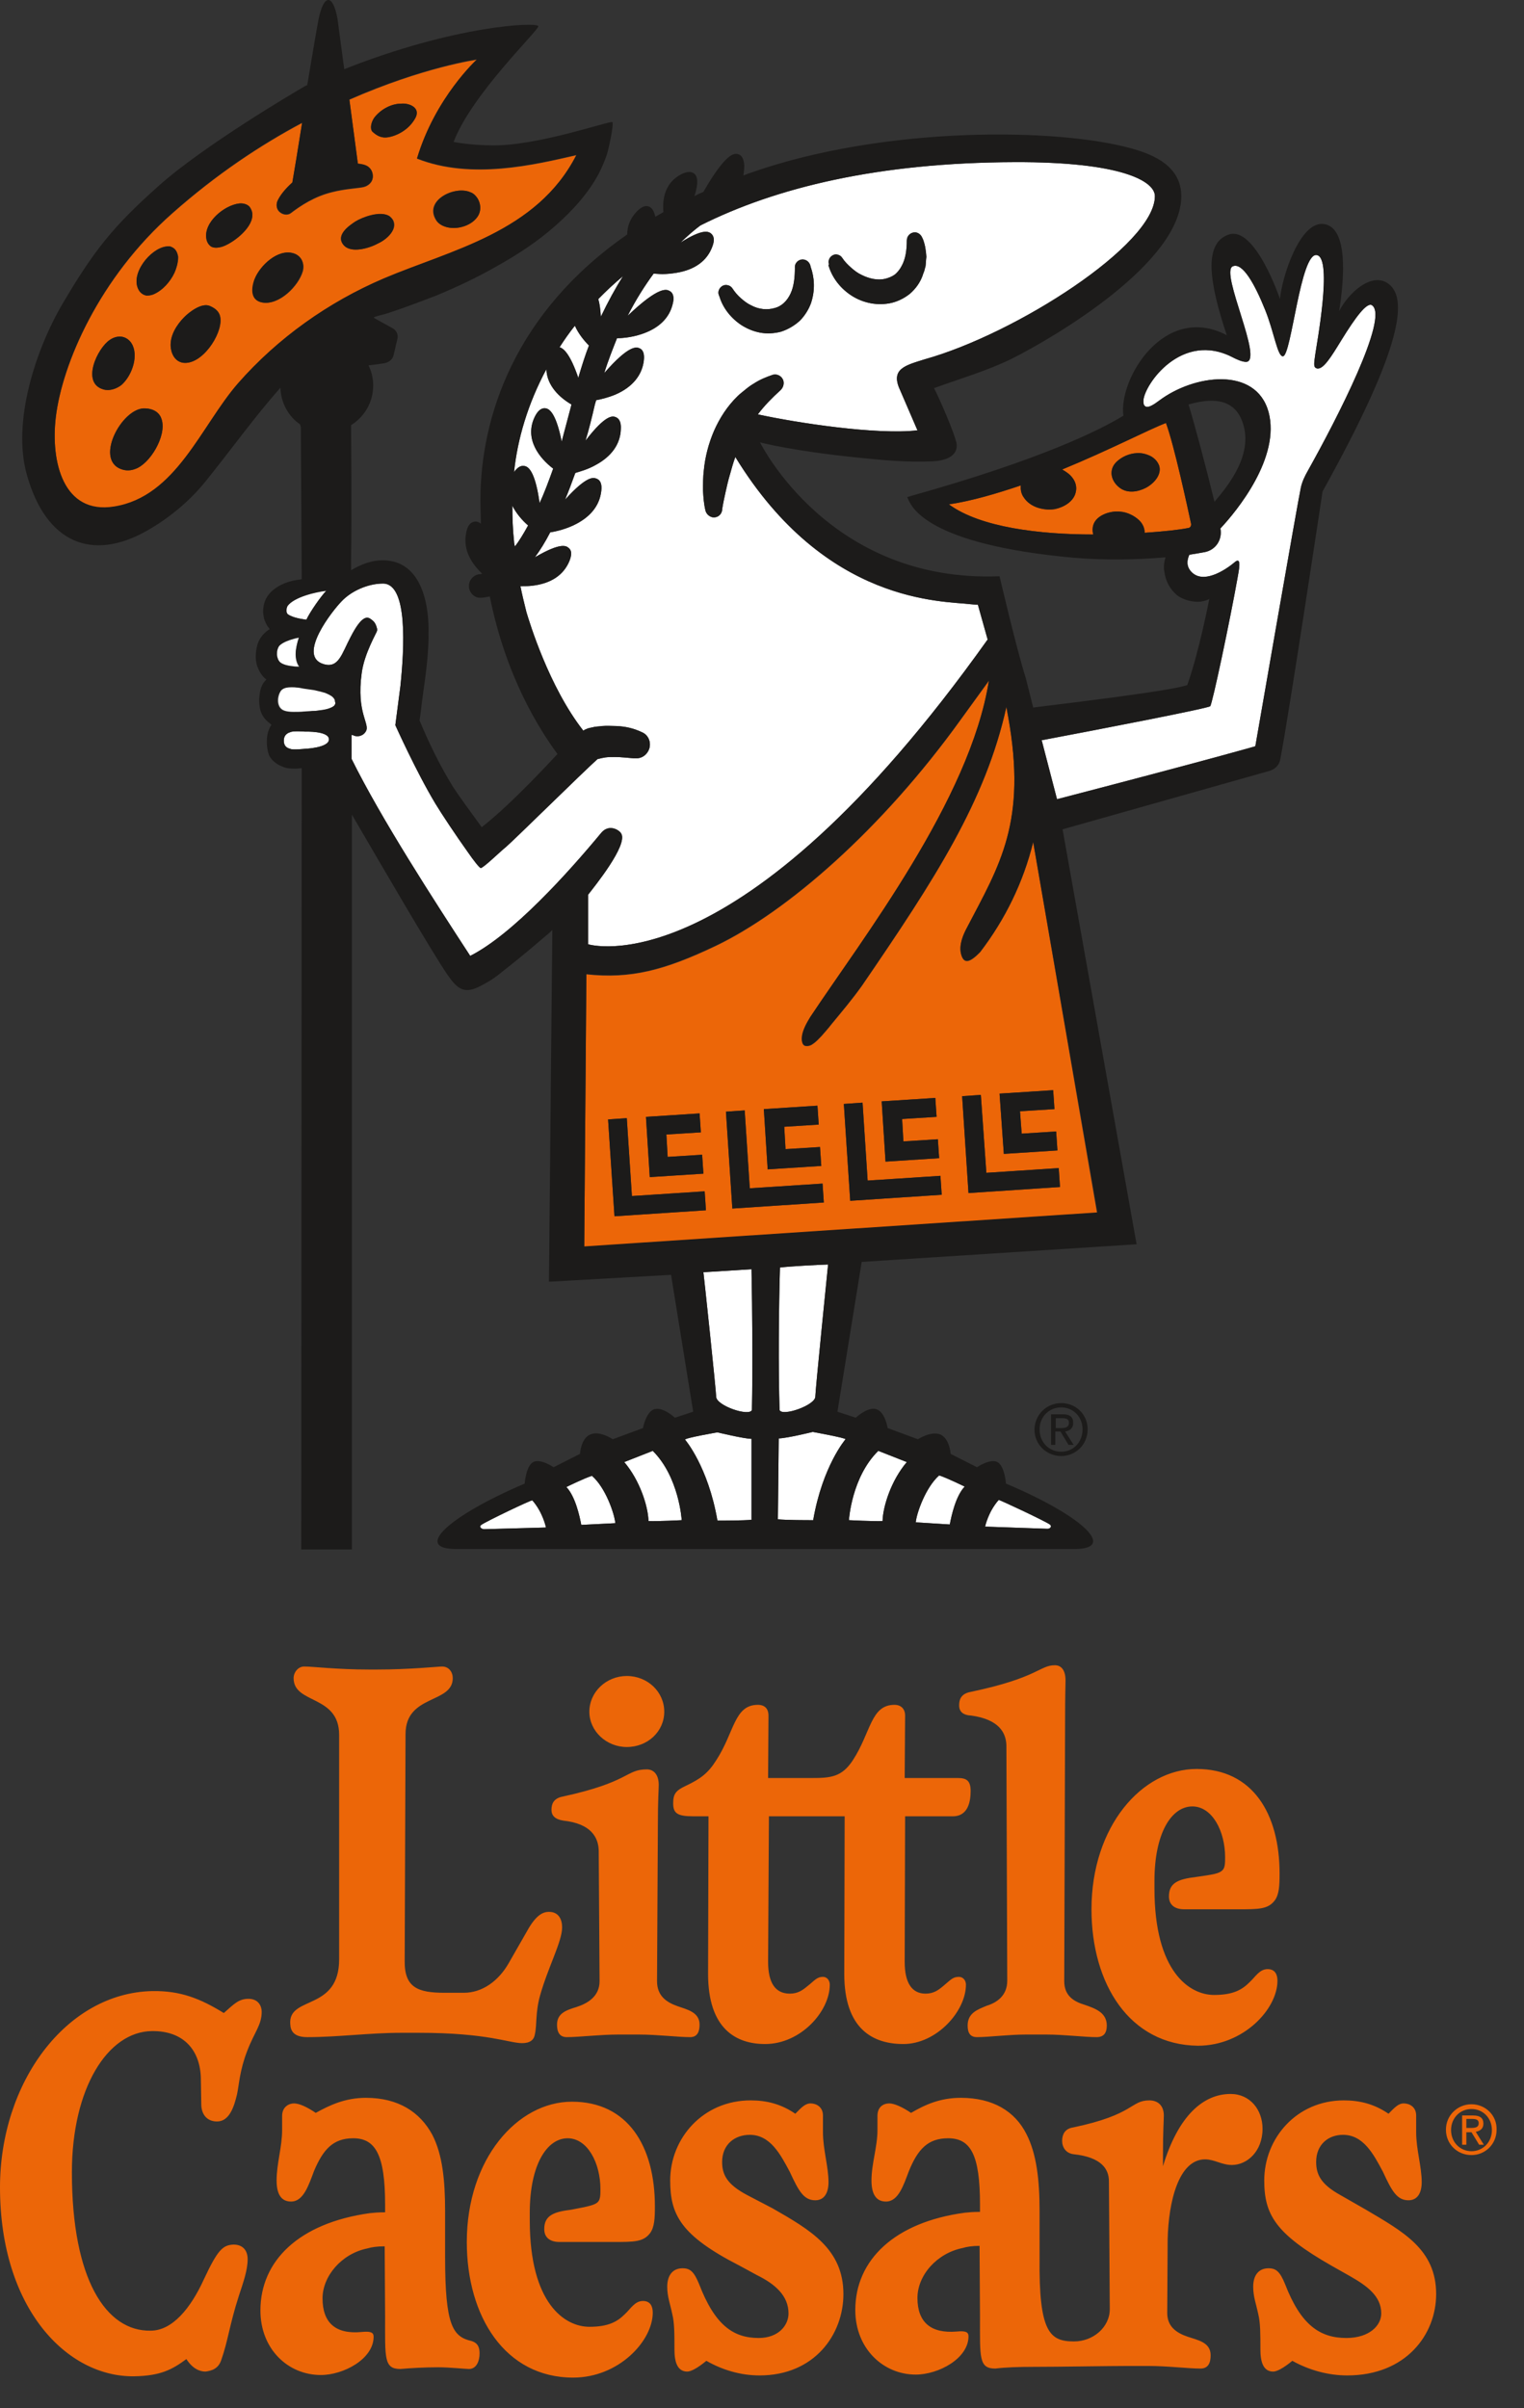 <svg width="50" height="79" viewBox="0 0 50 79" fill="none" xmlns="http://www.w3.org/2000/svg">
<rect x="0" y="0" width="50" height="79" fill="#333333" stroke="none"/>
<path d="M19.168 40.906L19.238 31.967C20.69 32.122 21.793 31.84 23.482 31.035C25.814 29.919 28.927 27.222 31.524 23.607L32.445 22.336C31.831 26.248 28.257 30.851 26.582 33.379C26.47 33.563 26.358 33.76 26.316 33.972C26.302 34.071 26.288 34.255 26.4 34.311C26.484 34.339 26.596 34.311 26.666 34.255C26.777 34.184 26.861 34.085 26.959 33.986C27.07 33.859 27.182 33.732 27.28 33.605C27.629 33.181 27.964 32.786 28.285 32.334C30.672 28.846 32.334 26.29 33.018 23.198C33.032 23.297 33.06 23.409 33.074 23.508C33.702 26.982 32.794 28.394 31.733 30.428C31.594 30.682 31.468 30.993 31.524 31.275C31.608 31.656 31.817 31.586 32.152 31.247C32.976 30.174 33.576 28.945 33.897 27.632L35.991 39.79L19.168 40.906ZM30.812 37.997L30.77 37.375L29.639 37.446L29.597 36.712L30.728 36.641L30.686 36.02L28.927 36.133L29.053 38.11L30.812 37.997ZM28.466 38.731L28.299 36.175L27.685 36.217L27.894 39.395L30.896 39.197L30.854 38.576L28.466 38.731ZM32.18 35.921L31.566 35.963L31.775 39.141L34.777 38.943L34.735 38.322L32.361 38.477L32.18 35.921ZM32.934 37.855L34.693 37.742L34.651 37.121L33.52 37.192L33.465 36.458L34.595 36.387L34.553 35.766L32.794 35.879L32.934 37.855ZM26.945 38.251L26.903 37.63L25.772 37.7L25.73 36.966L26.861 36.895L26.819 36.274L25.06 36.387L25.186 38.364L26.945 38.251ZM20.732 39.239L20.564 36.683L19.95 36.726L20.16 39.903L23.161 39.705L23.119 39.084L20.732 39.239ZM23.078 38.505L23.036 37.884L21.905 37.954L21.863 37.22L22.994 37.149L22.952 36.528L21.193 36.641L21.318 38.618L23.078 38.505ZM24.599 38.985L24.432 36.429L23.817 36.472L24.027 39.649L27.029 39.451L26.987 38.83L24.599 38.985ZM37.555 17.479C37.555 17.337 37.499 17.196 37.388 17.083C37.22 16.914 36.969 16.801 36.759 16.787C36.424 16.744 35.894 16.914 35.852 17.309C35.838 17.38 35.852 17.464 35.866 17.535C34.135 17.535 32.166 17.309 31.133 16.547C31.887 16.433 32.697 16.194 33.492 15.925C33.478 16.066 33.506 16.208 33.59 16.321C33.8 16.645 34.246 16.758 34.609 16.702C34.889 16.645 35.224 16.462 35.293 16.151C35.335 15.982 35.293 15.812 35.182 15.671C35.098 15.558 34.972 15.473 34.847 15.403C36.396 14.767 37.723 14.075 38.253 13.878C38.518 14.584 38.965 16.66 39.077 17.182C39.091 17.281 39.021 17.323 38.979 17.323C38.7 17.38 38.197 17.436 37.555 17.479ZM37.778 14.979C37.625 14.894 37.443 14.852 37.29 14.866C37.052 14.88 36.815 14.979 36.634 15.149C36.354 15.417 36.452 15.798 36.745 16.01C36.997 16.194 37.332 16.137 37.583 16.01C37.834 15.883 38.127 15.586 38.03 15.276C37.974 15.134 37.89 15.05 37.778 14.979ZM15.427 6.309C14.938 6.083 13.933 6.549 14.282 7.184C14.366 7.354 14.547 7.438 14.729 7.467C15.05 7.523 15.469 7.396 15.664 7.113C15.804 6.916 15.776 6.647 15.636 6.464C15.581 6.393 15.511 6.337 15.427 6.309ZM11.657 7.269C11.42 7.424 11.015 7.721 11.267 8.031C11.504 8.328 12.118 8.144 12.397 7.989C12.635 7.876 13.04 7.565 12.914 7.255C12.886 7.184 12.83 7.128 12.774 7.085C12.467 6.916 11.881 7.128 11.657 7.269ZM13.165 3.4C12.872 3.4 12.523 3.555 12.286 3.851C12.174 4.007 12.132 4.219 12.216 4.317C12.355 4.445 12.509 4.543 12.746 4.501C13.053 4.445 13.402 4.247 13.598 3.922C13.849 3.541 13.431 3.385 13.165 3.4ZM8.363 9.161C8.251 9.458 8.223 9.853 8.614 9.924C9.158 10.023 9.801 9.387 9.94 8.893C9.996 8.653 9.898 8.399 9.647 8.314C9.13 8.144 8.53 8.723 8.363 9.161ZM6.883 10.037C6.618 9.924 6.213 10.234 6.045 10.404C5.794 10.658 5.584 10.997 5.598 11.35C5.612 11.604 5.738 11.858 6.003 11.901C6.618 11.985 7.288 10.983 7.232 10.446C7.218 10.277 7.12 10.135 6.883 10.037ZM5.626 8.102C5.57 8.074 5.515 8.074 5.445 8.088C4.928 8.158 4.258 8.992 4.551 9.514C4.607 9.613 4.705 9.684 4.817 9.698C4.886 9.698 4.97 9.684 5.04 9.655C5.333 9.528 5.584 9.246 5.724 8.949C5.78 8.822 5.85 8.61 5.85 8.427C5.822 8.286 5.766 8.158 5.626 8.102ZM4.077 11.068C3.923 11.011 3.742 11.053 3.602 11.152C3.197 11.421 2.653 12.564 3.393 12.776C3.588 12.833 3.811 12.762 3.979 12.635C4.3 12.367 4.537 11.759 4.356 11.35C4.356 11.336 4.342 11.336 4.342 11.322C4.286 11.194 4.188 11.11 4.077 11.068ZM8.195 6.803C8.111 6.704 7.972 6.662 7.846 6.676C7.357 6.732 6.673 7.297 6.771 7.834C6.785 7.933 6.841 8.031 6.925 8.088C7.022 8.144 7.148 8.13 7.26 8.102C7.581 8.017 8.265 7.523 8.279 7.071C8.293 6.986 8.265 6.888 8.195 6.803ZM4.761 13.398C3.993 13.355 3.03 15.177 4.063 15.417C4.188 15.445 4.314 15.431 4.426 15.389C4.914 15.233 5.473 14.301 5.305 13.765C5.249 13.567 5.082 13.412 4.761 13.398ZM18.903 5.094C17.605 7.636 14.771 8.215 12.579 9.147C10.778 9.91 9.117 11.096 7.804 12.593C6.59 13.991 5.78 16.306 3.742 16.631C2.066 16.899 1.661 15.149 1.829 13.708C2.038 11.929 3.267 9.105 5.654 7.001C7.106 5.715 8.558 4.755 9.912 4.035C9.773 4.911 9.647 5.687 9.591 5.998C9.354 6.21 9.186 6.422 9.103 6.605C9.061 6.704 9.061 6.845 9.158 6.944C9.27 7.057 9.438 7.071 9.535 7.001C9.87 6.746 10.317 6.45 10.89 6.309C11.322 6.196 11.769 6.181 11.937 6.139C12.09 6.097 12.216 5.984 12.23 5.828C12.244 5.673 12.174 5.504 11.992 5.433C11.923 5.405 11.839 5.391 11.741 5.377L11.462 3.273C13.905 2.199 15.65 1.959 15.65 1.959C15.65 1.959 14.282 3.202 13.682 5.207C15.469 5.913 17.549 5.405 18.903 5.094Z" fill="#EC6608"/>
<path d="M15.888 50.169C15.79 50.169 15.706 50.084 15.79 50.028C15.943 49.915 17.451 49.195 17.465 49.223C17.814 49.618 17.912 50.113 17.912 50.113C17.912 50.113 15.902 50.169 15.888 50.169ZM32.766 49.209C32.78 49.195 34.288 49.901 34.442 50.014C34.526 50.07 34.456 50.169 34.344 50.155C34.33 50.155 32.32 50.084 32.32 50.084C32.32 50.084 32.417 49.604 32.766 49.209ZM20.439 9.062C20.188 9.458 19.95 9.895 19.713 10.39C19.699 10.149 19.671 9.952 19.629 9.811C19.88 9.556 20.146 9.302 20.439 9.062ZM18.861 10.686C18.973 10.94 19.154 11.166 19.322 11.336C19.196 11.661 19.085 12.014 18.973 12.395C18.722 11.661 18.512 11.435 18.359 11.392C18.512 11.152 18.68 10.912 18.861 10.686ZM17.926 12.112C17.94 12.649 18.359 13.044 18.75 13.27C18.638 13.708 18.526 14.104 18.428 14.485C18.261 13.652 18.066 13.426 17.912 13.397C17.772 13.369 17.647 13.468 17.549 13.666C17.186 14.4 17.703 15.036 18.149 15.374C17.996 15.798 17.856 16.179 17.703 16.504C17.577 15.586 17.381 15.318 17.214 15.29C17.088 15.261 16.977 15.332 16.865 15.487C16.977 14.414 17.312 13.256 17.926 12.112ZM16.865 17.761C16.823 17.38 16.809 16.984 16.809 16.589C16.935 16.843 17.13 17.069 17.326 17.238C17.172 17.521 17.032 17.747 16.893 17.93C16.879 17.874 16.865 17.817 16.865 17.761ZM10.052 20.331C9.954 20.317 9.605 20.274 9.438 20.147C9.368 20.091 9.382 19.936 9.438 19.865C9.647 19.582 10.331 19.413 10.708 19.371C10.54 19.554 10.164 20.077 10.052 20.331ZM9.801 20.924C9.703 20.938 9.619 20.966 9.521 20.995C9.354 21.051 9.214 21.122 9.144 21.206C9.117 21.249 9.089 21.277 9.089 21.334C9.075 21.376 9.075 21.432 9.075 21.503C9.075 21.574 9.089 21.63 9.117 21.672C9.13 21.715 9.158 21.743 9.2 21.771C9.27 21.828 9.424 21.87 9.591 21.884C9.661 21.898 9.745 21.898 9.829 21.898C9.619 21.63 9.703 21.235 9.801 20.924ZM9.996 24.567C9.996 24.567 9.605 24.61 9.521 24.567C9.48 24.553 9.312 24.525 9.312 24.299C9.312 24.073 9.493 24.031 9.535 24.017C9.619 23.974 10.01 24.003 10.01 24.003C10.01 24.003 10.792 23.974 10.792 24.257C10.792 24.539 9.996 24.567 9.996 24.567ZM11.015 23C11.015 22.943 11.001 22.915 10.945 22.859C10.89 22.802 10.792 22.76 10.694 22.718C10.596 22.675 10.471 22.647 10.359 22.633C10.303 22.619 10.233 22.619 10.178 22.605L9.982 22.576C9.856 22.562 9.731 22.548 9.619 22.534C9.438 22.534 9.27 22.534 9.186 22.718C9.089 22.915 9.089 23.226 9.326 23.311C9.396 23.339 9.507 23.353 9.633 23.353C9.745 23.353 9.87 23.353 10.01 23.339L10.219 23.325C10.289 23.325 10.345 23.325 10.415 23.311C10.54 23.296 10.652 23.282 10.75 23.254C10.848 23.226 10.931 23.183 10.987 23.141C11.001 23.099 11.015 23.07 11.015 23ZM19.071 50.028C19.015 49.731 18.875 49.096 18.582 48.785C18.582 48.785 19.154 48.503 19.42 48.418C19.866 48.8 20.16 49.661 20.188 49.971L19.071 50.028ZM21.276 49.901C21.263 49.421 20.997 48.574 20.481 47.966L21.416 47.599C22.282 48.461 22.366 49.873 22.366 49.873C22.366 49.873 21.57 49.915 21.276 49.901ZM24.669 49.859C24.404 49.887 23.734 49.887 23.538 49.887C23.231 48.108 22.477 47.232 22.477 47.232C22.463 47.175 23.538 46.992 23.538 46.992C23.538 46.992 24.418 47.204 24.655 47.204V49.859H24.669ZM24.669 46.258C24.585 46.484 23.496 46.116 23.496 45.82C23.496 45.636 23.105 41.951 23.078 41.739L24.655 41.64C24.683 42.967 24.697 44.93 24.669 46.258ZM30.812 48.404C31.077 48.489 31.649 48.771 31.649 48.771C31.356 49.082 31.217 49.717 31.161 50.014L30.044 49.943C30.072 49.647 30.365 48.8 30.812 48.404ZM28.816 47.599L29.751 47.966C29.234 48.574 28.969 49.421 28.955 49.901C28.662 49.915 27.852 49.873 27.852 49.873C27.852 49.873 27.936 48.461 28.816 47.599ZM27.741 47.218C27.741 47.218 26.987 48.093 26.679 49.873C26.484 49.873 25.8 49.873 25.521 49.844L25.549 47.19C25.8 47.19 26.666 46.978 26.666 46.978C26.666 46.978 27.754 47.175 27.741 47.218ZM25.59 41.584C25.953 41.541 26.777 41.499 27.168 41.485C27.168 41.485 26.749 45.622 26.749 45.82C26.749 46.102 25.66 46.484 25.576 46.258C25.535 44.916 25.549 42.925 25.59 41.584ZM42.916 15.431C42.818 15.6 42.721 15.798 42.679 15.996C42.581 16.433 41.185 24.483 41.185 24.483C41.185 24.483 39.886 24.864 34.679 26.22L34.176 24.285C35.977 23.946 39.635 23.24 39.705 23.169C39.775 23.099 40.361 20.317 40.599 18.975C40.64 18.735 40.752 18.241 40.515 18.439C40.166 18.735 39.454 19.173 39.077 18.749C38.923 18.58 38.937 18.382 39.021 18.199C39.202 18.17 39.37 18.142 39.523 18.114C39.886 18.043 40.11 17.704 40.04 17.337C40.571 16.772 42.023 15.007 41.618 13.51C41.199 12.014 39.175 12.282 38.03 13.143C37.639 13.44 37.583 13.341 37.541 13.299C37.513 13.256 37.513 13.186 37.513 13.143C37.541 12.621 38.77 10.841 40.459 11.731C40.571 11.788 40.752 11.872 40.878 11.872C41.478 11.872 40.012 8.921 40.445 8.737C40.766 8.596 41.171 9.331 41.506 10.164C41.799 10.884 41.911 11.703 42.092 11.689C42.372 11.675 42.665 8.243 43.209 8.37C43.726 8.483 43.195 11.307 43.153 11.618C43.111 11.929 43.084 12.042 43.195 12.084C43.405 12.155 43.684 11.689 44.005 11.166C44.466 10.418 44.857 9.881 45.024 10.022C45.555 10.446 43.879 13.708 42.916 15.431ZM23.608 9.74C23.72 10.107 23.985 10.446 24.334 10.672C24.515 10.785 24.711 10.87 24.934 10.912C25.158 10.954 25.395 10.94 25.618 10.884C25.842 10.813 26.065 10.686 26.247 10.517C26.414 10.347 26.54 10.135 26.61 9.938C26.749 9.514 26.721 9.105 26.596 8.752L26.582 8.695C26.54 8.582 26.442 8.511 26.33 8.511C26.191 8.511 26.065 8.639 26.079 8.78C26.079 9.076 26.051 9.387 25.939 9.627C25.828 9.867 25.646 10.051 25.409 10.107C25.172 10.178 24.892 10.149 24.655 10.022C24.529 9.966 24.418 9.881 24.306 9.782C24.194 9.684 24.111 9.585 24.027 9.458C23.971 9.373 23.859 9.331 23.748 9.359C23.622 9.401 23.538 9.542 23.58 9.669L23.608 9.74ZM15.427 31.36C14.24 29.538 12.509 26.869 11.532 24.892V24.807V24.101C11.546 24.116 11.56 24.116 11.574 24.116C11.727 24.2 11.923 24.144 12.006 23.988C12.146 23.748 11.685 23.395 11.867 22.082C11.951 21.432 12.369 20.741 12.369 20.698C12.383 20.656 12.369 20.613 12.355 20.571C12.341 20.515 12.314 20.458 12.272 20.402C12.244 20.373 12.216 20.345 12.174 20.317C12.048 20.218 11.867 20.19 11.504 20.896C11.211 21.447 11.113 21.941 10.61 21.785C9.731 21.517 10.918 20.02 11.211 19.724C11.532 19.385 12.076 19.145 12.565 19.145C13.389 19.145 13.263 21.277 13.137 22.506C13.109 22.718 12.97 23.791 12.97 23.791C12.97 23.791 13.654 25.316 14.282 26.361C14.477 26.686 14.966 27.42 15.329 27.928C15.553 28.253 15.734 28.479 15.776 28.479C15.888 28.451 16.39 27.956 16.6 27.787C16.851 27.575 19.113 25.344 19.601 24.906C19.629 24.892 19.671 24.892 19.713 24.878C19.755 24.864 19.811 24.864 19.852 24.85C19.95 24.836 20.062 24.836 20.174 24.836C20.397 24.836 20.592 24.864 20.788 24.878H20.844C21.025 24.892 21.193 24.793 21.276 24.624C21.388 24.398 21.291 24.13 21.081 24.031C20.788 23.89 20.523 23.833 20.215 23.819C20.062 23.819 19.922 23.805 19.755 23.819C19.671 23.833 19.587 23.833 19.503 23.847C19.406 23.875 19.322 23.875 19.238 23.918C19.196 23.932 19.168 23.946 19.14 23.974C18.01 22.534 17.367 20.402 17.27 20.077C17.2 19.794 17.13 19.512 17.074 19.23C17.102 19.23 17.13 19.23 17.158 19.23C17.256 19.23 17.354 19.23 17.465 19.215C18.066 19.145 18.484 18.877 18.68 18.41C18.764 18.199 18.764 18.057 18.652 17.973C18.582 17.916 18.415 17.775 17.549 18.283C17.716 18.057 17.884 17.789 18.052 17.464C18.149 17.45 18.47 17.394 18.805 17.238C19.35 16.984 19.671 16.603 19.727 16.109C19.755 15.883 19.699 15.742 19.559 15.699C19.476 15.671 19.266 15.586 18.54 16.391C18.652 16.123 18.764 15.826 18.875 15.516C19.015 15.473 19.28 15.403 19.531 15.261C20.062 14.979 20.355 14.569 20.369 14.075C20.383 13.849 20.313 13.722 20.188 13.68C20.104 13.652 19.88 13.581 19.21 14.457C19.322 14.089 19.42 13.694 19.517 13.27C19.531 13.228 19.545 13.171 19.559 13.129C19.713 13.101 19.95 13.044 20.188 12.945C20.746 12.706 21.067 12.31 21.123 11.83C21.151 11.604 21.095 11.463 20.969 11.42C20.886 11.392 20.648 11.293 19.825 12.239C19.95 11.83 20.104 11.449 20.243 11.096C20.355 11.096 20.676 11.082 21.025 10.969C21.598 10.785 21.961 10.446 22.072 9.966C22.128 9.754 22.086 9.599 21.961 9.542C21.877 9.5 21.64 9.359 20.592 10.361C20.872 9.811 21.165 9.359 21.444 8.977C21.514 8.977 21.612 8.992 21.737 8.992C21.863 8.992 22.03 8.977 22.198 8.949C22.798 8.85 23.203 8.554 23.371 8.088C23.454 7.876 23.427 7.735 23.315 7.65C23.245 7.608 23.078 7.481 22.324 7.961C22.603 7.692 22.826 7.509 22.98 7.396C25.451 6.153 28.816 5.334 33.283 5.32C36.787 5.306 37.89 5.941 37.89 6.436C37.89 8.031 33.325 10.954 30.337 11.788C29.709 11.985 29.206 12.098 29.527 12.79L30.1 14.118C28.774 14.273 26.163 13.877 24.864 13.595C25.074 13.313 25.325 13.059 25.604 12.804L25.618 12.79C25.688 12.72 25.73 12.607 25.702 12.494C25.66 12.338 25.493 12.254 25.353 12.296C25.144 12.367 24.934 12.451 24.739 12.578C24.641 12.635 24.543 12.706 24.46 12.776C24.376 12.847 24.278 12.917 24.194 13.002C23.859 13.327 23.608 13.722 23.427 14.132C23.245 14.555 23.133 14.993 23.091 15.431C23.064 15.657 23.064 15.869 23.064 16.095C23.078 16.32 23.091 16.532 23.147 16.758C23.175 16.857 23.259 16.942 23.371 16.97C23.524 16.998 23.664 16.899 23.692 16.744V16.716C23.72 16.532 23.762 16.335 23.803 16.151C23.845 15.967 23.887 15.77 23.943 15.586C23.999 15.389 24.055 15.177 24.125 14.993C27.098 19.851 30.965 19.71 31.845 19.823C31.859 19.823 31.971 19.837 32.082 19.837L32.403 20.98C24.194 32.518 19.294 30.978 19.294 30.978V29.355C19.489 29.1 20.606 27.73 20.383 27.349C20.313 27.222 19.978 27.024 19.727 27.321C18.652 28.62 16.823 30.654 15.427 31.36ZM27.182 8.709C27.294 9.09 27.545 9.429 27.894 9.669C28.243 9.909 28.704 10.037 29.178 9.952C29.416 9.909 29.653 9.796 29.849 9.641C30.044 9.472 30.184 9.274 30.267 9.048C30.281 8.992 30.309 8.935 30.323 8.893C30.337 8.836 30.351 8.78 30.365 8.737C30.379 8.624 30.379 8.526 30.393 8.427C30.379 8.215 30.351 8.031 30.281 7.848L30.253 7.791C30.212 7.692 30.114 7.622 30.016 7.622C29.877 7.622 29.751 7.735 29.751 7.89C29.751 8.201 29.709 8.497 29.583 8.723C29.527 8.836 29.444 8.935 29.36 9.006C29.262 9.076 29.151 9.119 29.039 9.147C28.802 9.203 28.522 9.147 28.271 9.02C28.145 8.963 28.034 8.879 27.922 8.78C27.81 8.681 27.712 8.582 27.629 8.455C27.573 8.37 27.461 8.328 27.363 8.356C27.238 8.398 27.154 8.526 27.196 8.667L27.182 8.709Z" fill="white"/>
<path d="M14.729 7.467C15.05 7.523 15.469 7.396 15.664 7.114C15.804 6.916 15.776 6.648 15.636 6.464C15.58 6.393 15.525 6.337 15.441 6.309C14.952 6.083 13.947 6.549 14.296 7.184C14.366 7.34 14.547 7.438 14.729 7.467ZM30.812 37.997L30.77 37.376L29.639 37.446L29.597 36.712L30.728 36.641L30.686 36.02L28.927 36.133L29.053 38.11L30.812 37.997ZM4.356 11.336C4.356 11.322 4.342 11.322 4.342 11.308C4.286 11.195 4.188 11.11 4.077 11.068C3.923 11.011 3.742 11.053 3.602 11.152C3.197 11.421 2.653 12.565 3.393 12.776C3.588 12.833 3.811 12.762 3.979 12.635C4.3 12.353 4.537 11.745 4.356 11.336ZM28.466 38.731L28.299 36.175L27.685 36.218L27.894 39.395L30.896 39.197L30.854 38.576L28.466 38.731ZM32.18 35.921L31.566 35.963L31.775 39.141L34.777 38.943L34.735 38.322L32.361 38.477L32.18 35.921ZM45.499 9.274C44.982 8.964 44.27 9.571 43.935 10.206C44.117 9.076 44.214 7.495 43.461 7.354C42.651 7.198 42.05 9.119 41.995 9.811C41.995 9.811 41.185 7.41 40.319 7.693C39.468 7.975 39.677 9.288 40.249 10.997C38.197 9.924 36.689 12.437 36.857 13.638C36.117 14.09 34.204 15.064 29.863 16.278C29.835 16.293 29.765 16.307 29.765 16.307C29.765 16.307 29.793 16.377 29.807 16.405C29.918 16.617 30.393 17.86 35.224 18.298C36.229 18.382 37.262 18.368 38.239 18.284C38.197 18.425 38.169 18.58 38.197 18.735C38.239 19.06 38.379 19.328 38.616 19.526C38.812 19.682 39.147 19.766 39.398 19.738C39.468 19.724 39.537 19.71 39.607 19.682C39.621 19.682 39.677 19.653 39.677 19.639C39.677 19.639 39.342 21.39 38.951 22.478C38.728 22.534 38.56 22.647 33.897 23.212L33.66 22.266C33.353 21.305 32.794 18.905 32.794 18.905C27.196 19.131 24.948 14.527 24.934 14.513C24.99 14.527 26.023 14.796 28.09 15.007C28.913 15.092 29.779 15.177 30.602 15.134C30.938 15.12 31.44 15.007 31.384 14.556C31.342 14.273 30.812 13.045 30.644 12.734C31.496 12.423 32.376 12.169 33.185 11.774C34.623 11.053 38.756 8.611 38.756 6.436C38.756 5.461 37.862 5.08 37.164 4.882C34.749 4.191 29.053 4.12 24.655 5.659C24.571 5.687 24.488 5.716 24.39 5.758C24.404 5.659 24.418 5.546 24.418 5.433C24.404 5.207 24.334 5.08 24.194 5.052C24.097 5.038 23.831 4.981 23.078 6.295C22.98 6.337 22.882 6.379 22.784 6.436C22.924 5.998 22.882 5.8 22.798 5.716C22.701 5.617 22.547 5.617 22.352 5.716C21.835 5.984 21.723 6.492 21.765 6.958C21.681 7.015 21.584 7.057 21.5 7.114C21.458 6.916 21.388 6.831 21.318 6.789C21.193 6.718 21.053 6.775 20.886 6.944C20.662 7.184 20.578 7.438 20.578 7.693C16.893 10.249 15.762 13.68 15.762 16.405C15.762 16.674 15.776 16.928 15.776 17.182C15.678 17.097 15.608 17.111 15.58 17.111C15.441 17.126 15.343 17.239 15.301 17.45C15.19 17.93 15.371 18.396 15.818 18.82C15.79 18.834 15.776 18.834 15.776 18.834C15.58 18.834 15.399 18.99 15.385 19.201C15.371 19.413 15.539 19.611 15.748 19.611C15.762 19.611 15.762 19.611 15.776 19.611C15.832 19.611 15.93 19.597 16.069 19.569C16.6 22.209 17.689 23.918 18.289 24.737C18.233 24.794 16.809 26.361 15.804 27.138C15.427 26.615 15.12 26.206 14.868 25.824C14.408 25.076 14.059 24.342 13.765 23.636C13.78 23.579 13.835 23.071 13.891 22.675C13.975 22.096 14.073 21.334 14.059 20.741C14.059 20.599 14.143 18.368 12.537 18.382C12.202 18.382 11.853 18.509 11.518 18.707C11.518 18.594 11.518 18.481 11.518 18.368C11.546 16.942 11.518 13.948 11.518 13.948C11.951 13.68 12.244 13.2 12.244 12.649C12.244 12.409 12.188 12.183 12.09 11.986C12.23 11.971 12.453 11.943 12.621 11.915C12.76 11.887 12.886 11.788 12.914 11.647L13.04 11.11C13.068 10.983 13.012 10.842 12.886 10.771L12.272 10.432V10.404C12.425 10.347 12.607 10.319 12.76 10.263C13.277 10.093 13.793 9.896 14.31 9.698C14.994 9.415 15.65 9.105 16.292 8.738C16.977 8.356 17.647 7.919 18.233 7.396C18.791 6.902 19.308 6.337 19.657 5.673C19.755 5.476 19.838 5.278 19.908 5.08C19.978 4.854 20.146 4.063 20.09 4.007C20.02 3.95 17.716 4.77 16.195 4.77C15.441 4.77 14.882 4.657 14.882 4.657C15.483 3.075 17.703 0.971 17.661 0.858C17.605 0.717 14.924 0.83 11.294 2.27L11.071 0.604C10.918 -0.215 10.624 -0.187 10.457 0.604C10.401 0.886 10.247 1.79 10.08 2.793C10.038 2.807 10.01 2.821 9.968 2.849C9.717 2.99 6.673 4.784 5.207 6.097C3.7 7.438 3.085 8.215 2.052 9.966C1.173 11.463 0.391 13.835 0.88 15.572C1.508 17.818 3.016 18.425 4.803 17.422C5.529 17.013 6.199 16.462 6.729 15.812C7.595 14.739 8.349 13.68 9.2 12.72C9.214 13.214 9.466 13.666 9.842 13.92C9.856 13.963 9.87 14.005 9.87 14.047L9.898 18.834V19.004C9.87 19.004 9.842 19.018 9.801 19.018C9.591 19.046 9.368 19.103 9.144 19.23C9.033 19.3 8.921 19.371 8.823 19.498C8.726 19.611 8.656 19.78 8.642 19.936C8.628 20.02 8.628 20.091 8.642 20.176C8.656 20.261 8.67 20.345 8.712 20.416C8.74 20.501 8.795 20.571 8.851 20.642C8.795 20.67 8.74 20.712 8.684 20.769C8.572 20.868 8.488 21.009 8.446 21.15C8.404 21.291 8.391 21.433 8.391 21.56C8.391 21.687 8.418 21.828 8.488 21.969C8.544 22.096 8.628 22.209 8.74 22.294C8.726 22.308 8.726 22.308 8.712 22.322C8.544 22.492 8.516 22.732 8.502 22.958C8.502 23.297 8.586 23.523 8.837 23.72C8.865 23.734 8.879 23.763 8.907 23.777C8.879 23.819 8.851 23.861 8.837 23.904C8.767 24.059 8.754 24.2 8.754 24.328C8.754 24.455 8.767 24.61 8.823 24.765C8.879 24.921 9.089 25.09 9.256 25.146C9.41 25.217 9.563 25.217 9.689 25.217C9.759 25.217 9.842 25.203 9.898 25.203V25.344L9.884 50.833H11.546V26.728C12.551 28.451 14.143 31.19 14.673 31.967C14.813 32.165 14.994 32.433 15.245 32.475C15.497 32.518 15.762 32.348 15.971 32.235C16.153 32.136 16.32 32.01 16.474 31.882C16.837 31.6 17.2 31.303 17.549 31.007C17.661 30.908 17.786 30.809 17.898 30.71C17.926 30.696 18.121 30.513 18.121 30.513L18.01 42.05L22.016 41.824L22.742 46.314L22.142 46.512C22.142 46.512 21.765 46.159 21.486 46.23H21.472C21.193 46.314 21.095 46.851 21.095 46.851L20.104 47.218C20.104 47.218 19.671 46.922 19.364 47.063C19.057 47.19 19.029 47.698 19.029 47.698L18.163 48.136C18.163 48.136 17.73 47.839 17.493 47.967C17.256 48.094 17.214 48.673 17.214 48.673C14.729 49.732 13.542 50.819 14.966 50.819C15.86 50.819 34.358 50.819 35.251 50.819C36.675 50.819 35.489 49.718 33.004 48.673C33.004 48.673 32.962 48.094 32.724 47.967C32.487 47.839 32.054 48.136 32.054 48.136L31.189 47.698C31.189 47.698 31.161 47.204 30.854 47.063C30.547 46.936 30.114 47.218 30.114 47.218L29.123 46.851C29.123 46.851 29.039 46.314 28.746 46.23C28.466 46.145 28.076 46.512 28.076 46.512L27.475 46.314L28.271 41.4L37.29 40.821L34.861 27.208L41.66 25.288C41.841 25.231 41.981 25.09 42.008 24.892C42.316 23.268 43.391 16.123 43.391 16.123C46.043 11.35 46.225 9.712 45.499 9.274ZM15.888 50.169C15.79 50.169 15.706 50.085 15.79 50.028C15.943 49.915 17.451 49.195 17.465 49.223C17.814 49.619 17.912 50.113 17.912 50.113C17.912 50.113 15.902 50.169 15.888 50.169ZM32.766 49.209C32.78 49.195 34.288 49.901 34.442 50.014C34.526 50.071 34.456 50.169 34.344 50.155C34.33 50.155 32.32 50.085 32.32 50.085C32.32 50.085 32.417 49.605 32.766 49.209ZM37.555 17.479C37.555 17.337 37.499 17.196 37.388 17.083C37.22 16.914 36.969 16.801 36.759 16.787C36.424 16.744 35.894 16.914 35.852 17.309C35.838 17.38 35.852 17.465 35.866 17.535C34.135 17.535 32.166 17.309 31.133 16.547C31.887 16.434 32.697 16.194 33.492 15.925C33.478 16.067 33.506 16.208 33.59 16.321C33.8 16.645 34.246 16.759 34.609 16.702C34.889 16.645 35.224 16.462 35.293 16.151C35.335 15.982 35.293 15.812 35.182 15.671C35.098 15.558 34.972 15.473 34.847 15.403C36.396 14.767 37.722 14.075 38.253 13.878C38.518 14.584 38.965 16.66 39.077 17.182C39.091 17.281 39.021 17.323 38.979 17.323C38.7 17.38 38.197 17.436 37.555 17.479ZM38.993 13.271C39.677 13.073 40.431 13.03 40.738 13.779C41.185 14.866 40.277 15.954 39.845 16.462C39.565 15.318 39.188 13.892 38.993 13.271ZM20.439 9.062C20.188 9.458 19.95 9.896 19.713 10.39C19.699 10.15 19.671 9.952 19.629 9.811C19.88 9.557 20.146 9.302 20.439 9.062ZM18.861 10.686C18.973 10.941 19.154 11.166 19.322 11.336C19.196 11.661 19.085 12.014 18.973 12.395C18.722 11.661 18.512 11.435 18.359 11.392C18.512 11.152 18.68 10.912 18.861 10.686ZM17.926 12.113C17.94 12.649 18.359 13.045 18.75 13.271C18.638 13.708 18.526 14.104 18.428 14.485C18.261 13.652 18.066 13.426 17.912 13.398C17.772 13.369 17.647 13.468 17.549 13.666C17.186 14.4 17.703 15.036 18.149 15.375C17.996 15.798 17.856 16.18 17.703 16.504C17.577 15.586 17.381 15.318 17.214 15.29C17.088 15.262 16.977 15.332 16.865 15.488C16.977 14.414 17.312 13.256 17.926 12.113ZM16.865 17.761C16.823 17.38 16.809 16.984 16.809 16.589C16.935 16.843 17.13 17.069 17.326 17.239C17.172 17.521 17.032 17.747 16.893 17.93C16.879 17.874 16.865 17.818 16.865 17.761ZM7.804 12.579C6.59 13.977 5.78 16.293 3.742 16.617C2.066 16.886 1.661 15.134 1.829 13.694C2.038 11.915 3.267 9.091 5.654 6.987C7.106 5.702 8.558 4.741 9.912 4.021C9.773 4.897 9.647 5.673 9.591 5.984C9.354 6.196 9.186 6.408 9.103 6.591C9.061 6.69 9.061 6.831 9.158 6.93C9.27 7.043 9.438 7.057 9.535 6.987C9.87 6.732 10.317 6.436 10.889 6.295C11.322 6.182 11.769 6.168 11.937 6.125C12.09 6.083 12.216 5.97 12.23 5.814C12.244 5.659 12.174 5.49 11.992 5.419C11.923 5.391 11.839 5.377 11.741 5.363L11.462 3.259C13.905 2.185 15.65 1.945 15.65 1.945C15.65 1.945 14.282 3.188 13.682 5.193C15.469 5.899 17.549 5.391 18.917 5.08C17.619 7.622 14.785 8.201 12.593 9.133C10.778 9.91 9.117 11.082 7.804 12.579ZM9.438 19.879C9.647 19.597 10.331 19.427 10.708 19.385C10.527 19.555 10.164 20.091 10.052 20.331C9.954 20.317 9.605 20.275 9.438 20.148C9.382 20.091 9.396 19.95 9.438 19.879ZM9.103 21.32C9.117 21.277 9.13 21.235 9.158 21.193C9.228 21.108 9.368 21.037 9.535 20.981C9.619 20.953 9.717 20.924 9.815 20.91C9.703 21.221 9.633 21.616 9.842 21.87C9.759 21.87 9.675 21.87 9.605 21.856C9.438 21.842 9.298 21.8 9.214 21.743C9.172 21.715 9.158 21.687 9.13 21.644C9.117 21.602 9.089 21.546 9.089 21.475C9.089 21.419 9.089 21.362 9.103 21.32ZM9.996 24.567C9.996 24.567 9.605 24.61 9.521 24.567C9.479 24.553 9.312 24.525 9.312 24.299C9.312 24.073 9.493 24.031 9.535 24.017C9.619 23.974 10.01 24.003 10.01 24.003C10.01 24.003 10.792 23.974 10.792 24.257C10.792 24.539 9.996 24.567 9.996 24.567ZM10.959 23.155C10.918 23.198 10.834 23.24 10.722 23.268C10.624 23.297 10.499 23.311 10.387 23.325C10.331 23.325 10.261 23.325 10.191 23.339L9.982 23.353C9.856 23.367 9.731 23.367 9.605 23.367C9.493 23.367 9.382 23.353 9.298 23.325C9.061 23.226 9.047 22.915 9.158 22.732C9.256 22.562 9.41 22.548 9.591 22.548C9.703 22.548 9.829 22.562 9.954 22.591L10.15 22.619C10.219 22.633 10.275 22.633 10.331 22.647C10.457 22.675 10.568 22.703 10.666 22.732C10.764 22.774 10.862 22.817 10.918 22.873C10.973 22.93 10.987 22.958 10.987 23.014C11.015 23.071 11.001 23.099 10.959 23.155ZM15.427 31.36C14.24 29.538 12.509 26.869 11.532 24.892V24.808V24.102C11.546 24.116 11.56 24.116 11.574 24.116C11.727 24.2 11.923 24.144 12.006 23.989C12.146 23.748 11.685 23.395 11.867 22.082C11.951 21.433 12.369 20.741 12.369 20.698C12.383 20.656 12.369 20.614 12.355 20.571C12.341 20.515 12.314 20.458 12.272 20.402C12.244 20.373 12.216 20.345 12.174 20.317C12.048 20.218 11.867 20.19 11.504 20.896C11.211 21.447 11.113 21.941 10.61 21.786C9.731 21.517 10.918 20.02 11.211 19.724C11.532 19.385 12.076 19.145 12.565 19.145C13.389 19.145 13.263 21.277 13.137 22.506C13.109 22.718 12.97 23.791 12.97 23.791C12.97 23.791 13.654 25.316 14.282 26.361C14.477 26.686 14.966 27.42 15.329 27.928C15.553 28.253 15.734 28.479 15.776 28.479C15.888 28.451 16.39 27.957 16.6 27.787C16.851 27.575 19.113 25.344 19.601 24.906C19.629 24.892 19.671 24.892 19.713 24.878C19.755 24.864 19.811 24.864 19.852 24.85C19.95 24.836 20.062 24.836 20.174 24.836C20.397 24.836 20.592 24.864 20.788 24.878H20.844C21.025 24.892 21.193 24.794 21.276 24.624C21.388 24.398 21.291 24.13 21.081 24.031C20.788 23.89 20.523 23.833 20.215 23.819C20.062 23.819 19.922 23.805 19.755 23.819C19.671 23.833 19.587 23.833 19.503 23.847C19.406 23.876 19.322 23.876 19.238 23.918C19.196 23.932 19.168 23.946 19.14 23.974C18.01 22.534 17.367 20.402 17.27 20.077C17.2 19.794 17.13 19.512 17.074 19.23C17.102 19.23 17.13 19.23 17.158 19.23C17.256 19.23 17.354 19.23 17.465 19.216C18.066 19.145 18.484 18.877 18.68 18.411C18.764 18.199 18.764 18.058 18.652 17.973C18.582 17.916 18.415 17.775 17.549 18.284C17.716 18.058 17.884 17.789 18.052 17.465C18.149 17.45 18.47 17.394 18.805 17.239C19.35 16.984 19.671 16.603 19.727 16.109C19.755 15.883 19.699 15.742 19.559 15.699C19.476 15.671 19.266 15.586 18.54 16.391C18.652 16.123 18.764 15.826 18.875 15.516C19.015 15.473 19.28 15.403 19.531 15.262C20.062 14.979 20.355 14.57 20.369 14.075C20.383 13.85 20.313 13.722 20.188 13.68C20.104 13.652 19.88 13.581 19.21 14.457C19.322 14.09 19.42 13.694 19.517 13.271C19.531 13.228 19.545 13.172 19.559 13.129C19.713 13.101 19.95 13.045 20.188 12.946C20.746 12.706 21.067 12.31 21.123 11.83C21.151 11.604 21.095 11.463 20.969 11.421C20.886 11.392 20.648 11.293 19.825 12.24C19.95 11.83 20.104 11.449 20.243 11.096C20.355 11.096 20.676 11.082 21.025 10.969C21.598 10.785 21.961 10.446 22.072 9.966C22.128 9.754 22.086 9.599 21.961 9.543C21.877 9.5 21.64 9.359 20.592 10.361C20.872 9.811 21.165 9.359 21.444 8.978C21.514 8.978 21.612 8.992 21.737 8.992C21.863 8.992 22.03 8.978 22.198 8.949C22.798 8.851 23.203 8.554 23.371 8.088C23.454 7.876 23.427 7.735 23.315 7.65C23.245 7.608 23.078 7.481 22.324 7.961C22.603 7.693 22.826 7.509 22.98 7.396C25.451 6.153 28.815 5.334 33.283 5.32C36.787 5.306 37.89 5.942 37.89 6.436C37.89 8.032 33.325 10.955 30.337 11.788C29.709 11.986 29.206 12.098 29.527 12.79L30.1 14.118C28.773 14.273 26.163 13.878 24.864 13.595C25.074 13.313 25.325 13.059 25.604 12.805L25.618 12.79C25.688 12.72 25.73 12.607 25.702 12.494C25.66 12.338 25.493 12.254 25.353 12.296C25.144 12.367 24.934 12.451 24.739 12.579C24.641 12.635 24.543 12.706 24.46 12.776C24.376 12.847 24.278 12.918 24.194 13.002C23.859 13.327 23.608 13.722 23.427 14.132C23.245 14.556 23.133 14.993 23.091 15.431C23.064 15.657 23.064 15.869 23.064 16.095C23.078 16.321 23.091 16.532 23.147 16.759C23.175 16.857 23.259 16.942 23.371 16.97C23.524 16.998 23.664 16.9 23.692 16.744V16.716C23.72 16.532 23.762 16.335 23.803 16.151C23.845 15.968 23.887 15.77 23.943 15.586C23.999 15.389 24.055 15.177 24.125 14.993C27.098 19.851 30.965 19.71 31.845 19.823C31.859 19.823 31.971 19.837 32.082 19.837L32.403 20.981C24.194 32.518 19.294 30.979 19.294 30.979V29.355C19.489 29.101 20.606 27.731 20.383 27.349C20.313 27.222 19.978 27.025 19.727 27.321C18.652 28.62 16.823 30.654 15.427 31.36ZM19.071 50.028C19.015 49.732 18.875 49.096 18.582 48.785C18.582 48.785 19.154 48.503 19.42 48.418C19.866 48.8 20.16 49.661 20.188 49.972L19.071 50.028ZM21.276 49.901C21.262 49.421 20.997 48.574 20.481 47.967L21.416 47.599C22.282 48.461 22.366 49.873 22.366 49.873C22.366 49.873 21.57 49.915 21.276 49.901ZM24.669 49.859C24.404 49.887 23.734 49.887 23.538 49.887C23.231 48.108 22.477 47.232 22.477 47.232C22.463 47.176 23.538 46.992 23.538 46.992C23.538 46.992 24.418 47.204 24.655 47.204V49.859H24.669ZM24.669 46.258C24.585 46.484 23.496 46.117 23.496 45.82C23.496 45.636 23.105 41.951 23.078 41.739L24.655 41.64C24.683 42.968 24.697 44.93 24.669 46.258ZM30.812 48.404C31.077 48.489 31.649 48.771 31.649 48.771C31.356 49.082 31.217 49.718 31.161 50.014L30.044 49.944C30.072 49.647 30.365 48.8 30.812 48.404ZM28.815 47.599L29.751 47.967C29.234 48.574 28.969 49.421 28.955 49.901C28.662 49.915 27.852 49.873 27.852 49.873C27.852 49.873 27.936 48.461 28.815 47.599ZM27.74 47.218C27.74 47.218 26.986 48.094 26.679 49.873C26.484 49.873 25.8 49.873 25.521 49.845L25.549 47.19C25.8 47.19 26.665 46.978 26.665 46.978C26.665 46.978 27.754 47.176 27.74 47.218ZM25.59 41.584C25.953 41.541 26.777 41.499 27.168 41.485C27.168 41.485 26.749 45.622 26.749 45.82C26.749 46.102 25.66 46.484 25.576 46.258C25.535 44.916 25.549 42.925 25.59 41.584ZM36.005 39.776L19.168 40.892L19.238 31.953C20.69 32.108 21.793 31.826 23.482 31.021C25.814 29.905 28.927 27.208 31.524 23.593L32.445 22.322C31.831 26.234 28.257 30.837 26.582 33.365C26.47 33.549 26.358 33.746 26.316 33.958C26.302 34.057 26.288 34.241 26.4 34.297C26.484 34.325 26.596 34.297 26.665 34.241C26.777 34.17 26.861 34.071 26.959 33.972C27.07 33.845 27.182 33.718 27.28 33.591C27.629 33.167 27.964 32.772 28.285 32.32C30.672 28.832 32.334 26.276 33.018 23.184C33.032 23.282 33.06 23.395 33.074 23.494C33.702 26.968 32.794 28.38 31.733 30.414C31.594 30.668 31.468 30.979 31.524 31.261C31.608 31.642 31.817 31.572 32.152 31.233C32.976 30.16 33.576 28.931 33.897 27.618L36.005 39.776ZM42.916 15.431C42.818 15.601 42.721 15.798 42.679 15.996C42.581 16.434 41.185 24.483 41.185 24.483C41.185 24.483 39.886 24.864 34.679 26.22L34.176 24.285C35.977 23.946 39.635 23.24 39.705 23.169C39.775 23.099 40.361 20.317 40.599 18.976C40.64 18.735 40.752 18.241 40.515 18.439C40.166 18.735 39.454 19.173 39.077 18.75C38.923 18.58 38.937 18.382 39.021 18.199C39.202 18.171 39.37 18.142 39.523 18.114C39.886 18.044 40.11 17.705 40.04 17.337C40.571 16.773 42.023 15.007 41.618 13.511C41.199 12.014 39.175 12.282 38.03 13.143C37.639 13.44 37.583 13.341 37.541 13.299C37.513 13.256 37.513 13.186 37.513 13.143C37.541 12.621 38.77 10.842 40.459 11.731C40.571 11.788 40.752 11.873 40.878 11.873C41.478 11.873 40.012 8.921 40.445 8.738C40.766 8.596 41.171 9.331 41.506 10.164C41.799 10.884 41.911 11.703 42.092 11.689C42.371 11.675 42.665 8.243 43.209 8.37C43.726 8.483 43.195 11.308 43.153 11.618C43.111 11.929 43.084 12.042 43.195 12.084C43.405 12.155 43.684 11.689 44.005 11.166C44.466 10.418 44.857 9.881 45.024 10.023C45.555 10.446 43.879 13.708 42.916 15.431ZM37.778 14.979C37.625 14.895 37.443 14.852 37.29 14.866C37.052 14.88 36.815 14.979 36.634 15.149C36.354 15.417 36.452 15.798 36.745 16.01C36.997 16.194 37.332 16.137 37.583 16.01C37.834 15.883 38.127 15.586 38.03 15.276C37.974 15.134 37.89 15.05 37.778 14.979ZM32.934 37.856L34.693 37.743L34.651 37.121L33.52 37.192L33.464 36.458L34.595 36.387L34.553 35.766L32.794 35.879L32.934 37.856ZM4.761 13.398C3.993 13.355 3.03 15.177 4.063 15.417C4.188 15.445 4.314 15.431 4.426 15.389C4.914 15.233 5.473 14.301 5.305 13.765C5.249 13.567 5.082 13.412 4.761 13.398ZM20.732 39.239L20.564 36.684L19.95 36.726L20.16 39.903L23.161 39.706L23.119 39.084L20.732 39.239ZM26.945 38.251L26.903 37.63L25.772 37.7L25.73 36.966L26.861 36.895L26.819 36.274L25.06 36.387L25.186 38.364L26.945 38.251ZM23.078 38.505L23.036 37.884L21.905 37.955L21.863 37.22L22.994 37.15L22.952 36.528L21.193 36.641L21.318 38.618L23.078 38.505ZM23.608 9.74C23.72 10.107 23.985 10.446 24.334 10.672C24.515 10.785 24.711 10.87 24.934 10.912C25.158 10.955 25.395 10.941 25.618 10.884C25.842 10.813 26.065 10.686 26.247 10.517C26.414 10.347 26.54 10.136 26.61 9.938C26.749 9.514 26.721 9.105 26.596 8.752L26.582 8.695C26.54 8.582 26.442 8.512 26.33 8.512C26.191 8.512 26.065 8.639 26.079 8.78C26.079 9.076 26.051 9.387 25.939 9.627C25.828 9.867 25.646 10.051 25.409 10.107C25.172 10.178 24.892 10.15 24.655 10.023C24.529 9.966 24.418 9.881 24.306 9.783C24.194 9.684 24.111 9.585 24.027 9.458C23.971 9.373 23.859 9.331 23.748 9.359C23.622 9.401 23.538 9.543 23.58 9.67L23.608 9.74ZM27.182 8.709C27.294 9.091 27.545 9.43 27.894 9.67C28.243 9.91 28.704 10.037 29.178 9.952C29.416 9.91 29.653 9.797 29.849 9.641C30.044 9.472 30.184 9.274 30.267 9.048C30.281 8.992 30.309 8.935 30.323 8.893C30.337 8.836 30.351 8.78 30.365 8.738C30.379 8.625 30.379 8.526 30.393 8.427C30.379 8.215 30.351 8.032 30.281 7.848L30.253 7.791C30.212 7.693 30.114 7.622 30.016 7.622C29.877 7.622 29.751 7.735 29.751 7.89C29.751 8.201 29.709 8.498 29.583 8.723C29.527 8.836 29.444 8.935 29.36 9.006C29.262 9.076 29.151 9.119 29.039 9.147C28.802 9.204 28.522 9.147 28.271 9.02C28.145 8.964 28.034 8.879 27.922 8.78C27.81 8.681 27.712 8.582 27.629 8.455C27.573 8.37 27.461 8.328 27.363 8.356C27.238 8.399 27.154 8.526 27.196 8.667L27.182 8.709ZM24.599 38.985L24.432 36.429L23.817 36.472L24.027 39.649L27.028 39.451L26.986 38.83L24.599 38.985ZM12.9 7.255C12.872 7.184 12.816 7.128 12.76 7.085C12.467 6.902 11.881 7.128 11.657 7.269C11.42 7.424 11.015 7.721 11.267 8.032C11.504 8.328 12.118 8.144 12.397 7.989C12.635 7.89 13.026 7.58 12.9 7.255ZM6.883 10.037C6.617 9.924 6.213 10.234 6.045 10.404C5.794 10.658 5.584 10.997 5.598 11.35C5.612 11.604 5.738 11.858 6.003 11.901C6.617 11.986 7.288 10.983 7.232 10.446C7.218 10.277 7.12 10.136 6.883 10.037ZM7.846 6.676C7.357 6.732 6.673 7.297 6.771 7.834C6.785 7.933 6.841 8.032 6.925 8.088C7.022 8.144 7.148 8.13 7.26 8.102C7.581 8.017 8.265 7.523 8.279 7.071C8.279 6.972 8.251 6.874 8.195 6.789C8.111 6.69 7.972 6.662 7.846 6.676ZM9.633 8.314C9.117 8.144 8.516 8.723 8.349 9.161C8.237 9.458 8.209 9.853 8.6 9.924C9.144 10.023 9.787 9.387 9.926 8.893C9.996 8.653 9.898 8.399 9.633 8.314ZM12.746 4.501C13.053 4.445 13.402 4.247 13.598 3.922C13.849 3.541 13.43 3.372 13.165 3.4C12.872 3.4 12.523 3.555 12.286 3.852C12.174 4.007 12.132 4.219 12.216 4.318C12.355 4.445 12.509 4.544 12.746 4.501ZM5.836 8.427C5.822 8.286 5.766 8.159 5.626 8.102C5.57 8.074 5.515 8.074 5.445 8.088C4.928 8.159 4.258 8.992 4.551 9.514C4.607 9.613 4.705 9.684 4.817 9.698C4.886 9.698 4.97 9.684 5.04 9.655C5.333 9.528 5.584 9.246 5.724 8.949C5.78 8.822 5.85 8.611 5.836 8.427Z" fill="#1C1B1A"/>
<path d="M34.819 46.032C35.293 46.032 35.684 46.399 35.684 46.893C35.684 47.402 35.279 47.769 34.819 47.769C34.344 47.769 33.939 47.402 33.939 46.893C33.953 46.399 34.344 46.032 34.819 46.032ZM34.819 46.173C34.414 46.173 34.107 46.484 34.107 46.893C34.107 47.317 34.414 47.628 34.819 47.628C35.21 47.628 35.517 47.317 35.517 46.893C35.517 46.484 35.21 46.173 34.819 46.173ZM34.637 47.402H34.484V46.399H34.861C35.098 46.399 35.21 46.484 35.21 46.682C35.21 46.865 35.098 46.936 34.944 46.964L35.224 47.402H35.056L34.791 46.964H34.623V47.402H34.637ZM34.637 46.851H34.819C35 46.851 35.07 46.794 35.07 46.682C35.07 46.583 35.028 46.526 34.847 46.526H34.637V46.851Z" fill="#1C1B1A"/>
<path d="M48.277 69.035C47.83 69.035 47.439 69.389 47.439 69.869C47.439 70.349 47.816 70.702 48.277 70.702C48.724 70.702 49.101 70.349 49.101 69.869C49.115 69.389 48.724 69.035 48.277 69.035ZM48.277 70.575C47.9 70.575 47.607 70.278 47.607 69.883C47.607 69.487 47.9 69.191 48.277 69.191C48.654 69.191 48.947 69.487 48.947 69.883C48.947 70.278 48.654 70.575 48.277 70.575ZM48.668 69.671C48.668 69.487 48.556 69.403 48.333 69.403H47.97V70.363H48.109V69.953H48.277L48.528 70.363H48.682L48.417 69.939C48.556 69.911 48.668 69.841 48.668 69.671ZM48.109 69.812V69.516H48.305C48.472 69.516 48.514 69.572 48.514 69.657C48.514 69.756 48.459 69.812 48.277 69.812H48.109ZM19.336 56.157C19.336 55.507 19.894 54.985 20.564 54.985C21.249 54.985 21.793 55.507 21.793 56.157C21.793 56.806 21.249 57.315 20.564 57.315C19.894 57.315 19.336 56.792 19.336 56.157ZM11.127 64.277V56.919C11.127 55.592 9.633 55.917 9.633 55.056C9.633 54.872 9.773 54.674 9.982 54.674C10.275 54.674 11.043 54.773 12.118 54.773H12.369C13.444 54.773 14.38 54.674 14.505 54.674C14.729 54.674 14.854 54.858 14.854 55.056C14.854 55.903 13.305 55.578 13.305 56.891L13.277 64.319C13.263 65.209 13.71 65.378 14.589 65.378H15.217C15.818 65.378 16.348 64.997 16.683 64.418L17.354 63.246C17.619 62.808 17.828 62.723 18.01 62.723C18.345 62.723 18.442 62.992 18.442 63.232C18.442 63.698 17.982 64.531 17.716 65.477C17.563 66.028 17.619 66.437 17.549 66.734C17.521 66.931 17.381 67.03 17.13 67.03C16.697 67.03 16.013 66.691 13.738 66.691H13.165C12.118 66.691 11.099 66.833 10.08 66.833C9.535 66.833 9.521 66.522 9.521 66.324C9.549 65.491 11.127 65.943 11.127 64.277ZM18.093 59.377C18.093 59.179 18.163 58.995 18.47 58.939C20.676 58.459 20.523 58.049 21.221 58.049C21.458 58.049 21.612 58.233 21.612 58.557C21.612 58.727 21.584 59.024 21.584 59.857L21.556 64.997C21.556 65.477 21.863 65.689 22.226 65.816C22.547 65.929 22.952 66.014 22.952 66.423C22.952 66.649 22.882 66.833 22.645 66.833C22.24 66.833 21.57 66.748 20.955 66.748H20.285C19.685 66.748 19.001 66.833 18.596 66.833C18.345 66.833 18.275 66.649 18.275 66.423C18.275 66.042 18.596 65.943 18.917 65.844C19.266 65.731 19.671 65.505 19.671 64.997L19.643 60.704C19.629 60.28 19.392 59.828 18.484 59.73C18.205 59.687 18.093 59.56 18.093 59.377ZM35.81 62.639C35.81 59.913 37.471 58.035 39.258 58.035C41.101 58.035 41.981 59.504 41.981 61.467C41.981 61.862 41.967 62.144 41.827 62.342C41.604 62.639 41.31 62.639 40.599 62.639H38.853C38.546 62.639 38.351 62.497 38.351 62.215C38.351 61.777 38.644 61.65 39.23 61.58C39.831 61.495 39.998 61.467 40.11 61.354C40.194 61.269 40.194 61.114 40.194 60.93C40.194 60.083 39.775 59.264 39.119 59.264C38.434 59.264 37.876 60.139 37.876 61.707V61.961C37.876 64.7 39.035 65.449 39.831 65.449C40.459 65.449 40.752 65.279 41.003 65.025C41.199 64.841 41.325 64.602 41.59 64.602C41.827 64.602 41.911 64.771 41.911 64.983C41.911 65.915 40.794 67.115 39.3 67.115C37.052 67.087 35.81 65.082 35.81 62.639ZM31.468 55.945C31.468 55.747 31.538 55.564 31.845 55.507C34.065 55.041 34.107 54.632 34.609 54.632C34.833 54.632 34.958 54.815 34.958 55.126C34.958 55.295 34.944 55.592 34.944 56.425L34.916 64.997C34.916 65.463 35.21 65.661 35.587 65.773C35.908 65.886 36.312 66.014 36.312 66.451C36.312 66.677 36.229 66.833 35.977 66.833C35.572 66.833 34.916 66.748 34.33 66.748H33.66C33.087 66.748 32.445 66.833 32.054 66.833C31.817 66.833 31.747 66.677 31.747 66.451C31.747 66.042 32.068 65.929 32.376 65.802C32.697 65.703 33.046 65.477 33.046 64.983L33.018 57.258C33.004 56.835 32.766 56.411 31.873 56.284C31.594 56.27 31.468 56.157 31.468 55.945ZM2.359 71.267C2.359 74.797 3.49 76.492 4.942 76.463C5.654 76.463 6.255 75.729 6.687 74.783C7.148 73.794 7.316 73.653 7.665 73.639C7.972 73.639 8.125 73.837 8.125 74.119C8.125 74.472 7.986 74.868 7.832 75.334C7.525 76.294 7.483 76.788 7.26 77.424C7.162 77.72 6.939 77.777 6.743 77.805C6.562 77.805 6.324 77.72 6.115 77.395C5.654 77.734 5.277 77.946 4.398 77.96C2.192 77.988 0 75.729 0 71.761C0 68.315 2.178 65.378 4.998 65.322C5.919 65.308 6.562 65.562 7.343 66.042C7.679 65.745 7.832 65.576 8.153 65.576C8.488 65.576 8.586 65.83 8.586 65.999C8.586 66.437 8.349 66.663 8.111 67.284C7.86 67.934 7.846 68.386 7.776 68.711C7.679 69.12 7.525 69.6 7.12 69.6C6.785 69.6 6.604 69.36 6.604 69.035L6.59 68.202C6.576 67.27 6.031 66.621 4.984 66.635C3.532 66.649 2.359 68.513 2.359 71.267ZM41.422 69.841C41.422 70.575 40.92 71.027 40.417 71.027C40.082 71.027 39.845 70.843 39.537 70.843C38.672 70.843 38.337 72.227 38.309 73.47L38.295 75.884C38.295 76.322 38.588 76.534 38.965 76.661C39.3 76.774 39.719 76.845 39.719 77.268C39.719 77.508 39.649 77.706 39.384 77.706C38.979 77.706 38.309 77.621 37.681 77.621H37.011C36.326 77.621 34.805 77.65 33.897 77.65C33.437 77.65 32.99 77.664 32.655 77.706C32.11 77.706 32.152 77.353 32.152 75.997L32.138 73.681C31.901 73.681 31.719 73.71 31.58 73.752C30.742 73.921 30.1 74.642 30.1 75.39C30.1 76.181 30.533 76.562 31.384 76.492C31.677 76.463 31.775 76.506 31.775 76.647C31.775 77.381 30.784 77.904 30.044 77.904C28.983 77.904 28.061 77.056 28.061 75.785C28.061 74.147 29.346 72.905 31.649 72.594C31.789 72.58 31.915 72.566 32.152 72.566V72.326C32.152 70.688 31.845 70.151 31.105 70.151C30.449 70.151 30.114 70.504 29.821 71.224C29.639 71.704 29.472 72.227 29.067 72.227C28.746 72.227 28.592 71.987 28.592 71.535C28.592 70.984 28.788 70.433 28.788 69.883V69.417C28.788 69.12 28.983 69.007 29.178 69.007C29.332 69.007 29.597 69.12 29.89 69.318C30.351 69.05 30.84 68.824 31.524 68.824C32.571 68.824 33.297 69.261 33.674 70.01C34.009 70.659 34.107 71.521 34.107 72.538V74.077C34.079 76.52 34.442 76.816 35.237 76.816C35.866 76.816 36.41 76.35 36.41 75.757L36.382 71.563C36.382 71.168 36.145 70.772 35.224 70.674C34.972 70.645 34.847 70.448 34.847 70.236C34.847 70.038 34.93 69.84 35.196 69.798C37.234 69.374 37.08 68.908 37.709 68.908C38.002 68.908 38.183 69.092 38.183 69.403C38.183 69.586 38.155 69.883 38.155 70.716V71.069C38.658 69.403 39.482 68.697 40.375 68.697C41.003 68.697 41.422 69.205 41.422 69.841ZM27.699 64.757L27.712 59.588H25.227L25.2 64.361C25.2 65.053 25.437 65.406 25.912 65.406C26.177 65.406 26.33 65.293 26.484 65.166C26.721 64.983 26.791 64.856 27 64.856C27.154 64.856 27.224 64.997 27.224 65.11C27.224 65.985 26.274 67.059 25.102 67.059C24.152 67.059 23.231 66.564 23.231 64.757L23.245 59.588H22.742C22.226 59.588 22.086 59.49 22.086 59.165C22.086 58.854 22.17 58.741 22.505 58.586C22.98 58.36 23.231 58.176 23.496 57.753C24.097 56.835 24.083 55.931 24.864 55.931C25.116 55.931 25.213 56.086 25.213 56.284L25.2 58.332H26.624C27.252 58.332 27.615 58.303 27.978 57.753C28.578 56.835 28.564 55.931 29.346 55.931C29.569 55.931 29.695 56.072 29.695 56.284L29.681 58.332H31.426C31.691 58.332 31.845 58.402 31.845 58.755C31.845 59.08 31.775 59.588 31.259 59.588H29.695L29.681 64.361C29.681 65.053 29.918 65.406 30.365 65.406C30.63 65.406 30.784 65.293 30.951 65.152C31.189 64.954 31.259 64.856 31.454 64.856C31.622 64.856 31.691 64.997 31.691 65.11C31.691 65.985 30.728 67.059 29.639 67.059C28.634 67.059 27.699 66.564 27.699 64.757ZM47.118 75.263C47.118 76.59 46.127 77.932 44.2 77.932C43.558 77.932 42.93 77.748 42.399 77.452C42.092 77.706 41.883 77.805 41.771 77.805C41.436 77.805 41.352 77.466 41.352 77.085C41.352 76.576 41.352 76.209 41.283 75.927C41.213 75.588 41.115 75.348 41.115 75.023C41.115 74.628 41.31 74.416 41.618 74.416C41.869 74.416 41.995 74.529 42.162 74.938C42.679 76.28 43.307 76.703 44.172 76.703C44.926 76.703 45.317 76.294 45.317 75.898C45.317 75.334 44.857 74.995 44.284 74.67L43.684 74.331C41.855 73.286 41.478 72.665 41.478 71.535C41.478 70.151 42.539 68.908 44.089 68.908C44.605 68.908 45.08 69.021 45.555 69.346C45.75 69.148 45.876 69.007 46.057 69.007C46.239 69.007 46.462 69.12 46.462 69.403V69.953C46.462 70.518 46.644 71.083 46.644 71.591C46.644 71.945 46.504 72.185 46.211 72.185C45.834 72.185 45.666 71.888 45.373 71.253C45.066 70.674 44.731 70.038 44.061 70.038C43.586 70.038 43.181 70.349 43.181 70.928C43.181 71.337 43.335 71.662 43.977 72.015L44.815 72.495C46.029 73.215 47.118 73.794 47.118 75.263ZM15.734 77.212C15.734 77.452 15.636 77.72 15.385 77.72C15.273 77.72 14.743 77.664 14.38 77.664C13.905 77.664 13.458 77.692 13.137 77.72C12.593 77.72 12.635 77.367 12.635 76.011L12.621 73.696C12.369 73.696 12.188 73.724 12.048 73.766C11.211 73.936 10.582 74.67 10.582 75.404C10.582 76.195 11.001 76.59 11.867 76.506C12.16 76.477 12.258 76.52 12.258 76.661C12.258 77.395 11.267 77.918 10.527 77.918C9.452 77.918 8.544 77.07 8.544 75.8C8.544 74.176 9.801 72.933 12.132 72.608C12.272 72.594 12.397 72.58 12.635 72.58V72.326C12.635 70.688 12.314 70.151 11.588 70.151C10.918 70.151 10.596 70.532 10.303 71.224C10.122 71.704 9.954 72.227 9.549 72.227C9.228 72.227 9.075 71.987 9.075 71.535C9.075 70.984 9.256 70.433 9.256 69.883V69.417C9.256 69.12 9.479 69.007 9.647 69.007C9.815 69.007 10.066 69.12 10.359 69.318C10.82 69.064 11.322 68.824 12.006 68.824C13.068 68.824 13.78 69.29 14.184 70.038C14.519 70.688 14.603 71.535 14.603 72.538V74.049C14.603 76.294 14.854 76.661 15.469 76.802C15.692 76.873 15.734 77.028 15.734 77.212ZM19.615 72.241C19.699 72.156 19.699 72.001 19.699 71.817C19.699 70.97 19.28 70.151 18.624 70.151C17.94 70.151 17.381 71.027 17.381 72.594V72.848C17.381 75.588 18.54 76.336 19.336 76.336C19.964 76.336 20.257 76.167 20.509 75.913C20.704 75.729 20.83 75.489 21.095 75.489C21.332 75.489 21.416 75.658 21.416 75.87C21.416 76.802 20.299 78.003 18.805 78.003C16.572 78.003 15.315 75.997 15.315 73.554C15.315 70.829 16.977 68.951 18.764 68.951C20.606 68.951 21.486 70.419 21.486 72.382C21.486 72.778 21.472 73.06 21.332 73.258C21.109 73.554 20.816 73.554 20.104 73.554H18.359C18.052 73.554 17.856 73.413 17.856 73.131C17.856 72.693 18.149 72.566 18.736 72.495C19.336 72.382 19.517 72.34 19.615 72.241ZM27.671 75.263C27.671 76.59 26.721 77.932 24.92 77.932C24.292 77.932 23.692 77.748 23.175 77.452C22.868 77.706 22.659 77.805 22.547 77.805C22.212 77.805 22.128 77.466 22.128 77.085C22.128 76.576 22.128 76.209 22.058 75.927C21.988 75.588 21.891 75.348 21.891 75.023C21.891 74.628 22.086 74.416 22.393 74.416C22.645 74.416 22.77 74.529 22.938 74.938C23.454 76.28 24.055 76.703 24.892 76.703C25.535 76.703 25.87 76.294 25.87 75.898C25.87 75.32 25.437 74.938 24.837 74.642L24.264 74.331C22.337 73.343 21.988 72.665 21.988 71.535C21.988 70.151 23.064 68.908 24.627 68.908C25.144 68.908 25.618 69.021 26.093 69.346C26.288 69.148 26.414 69.007 26.596 69.007C26.777 69.007 27 69.12 27 69.403V69.953C27 70.518 27.182 71.083 27.182 71.591C27.182 71.945 27.042 72.185 26.749 72.185C26.372 72.185 26.205 71.888 25.912 71.253C25.604 70.674 25.269 70.038 24.599 70.038C24.111 70.038 23.692 70.349 23.692 70.928C23.692 71.337 23.845 71.662 24.515 72.015L25.353 72.453C26.582 73.159 27.671 73.78 27.671 75.263Z" fill="#EC6608"/>
</svg>

